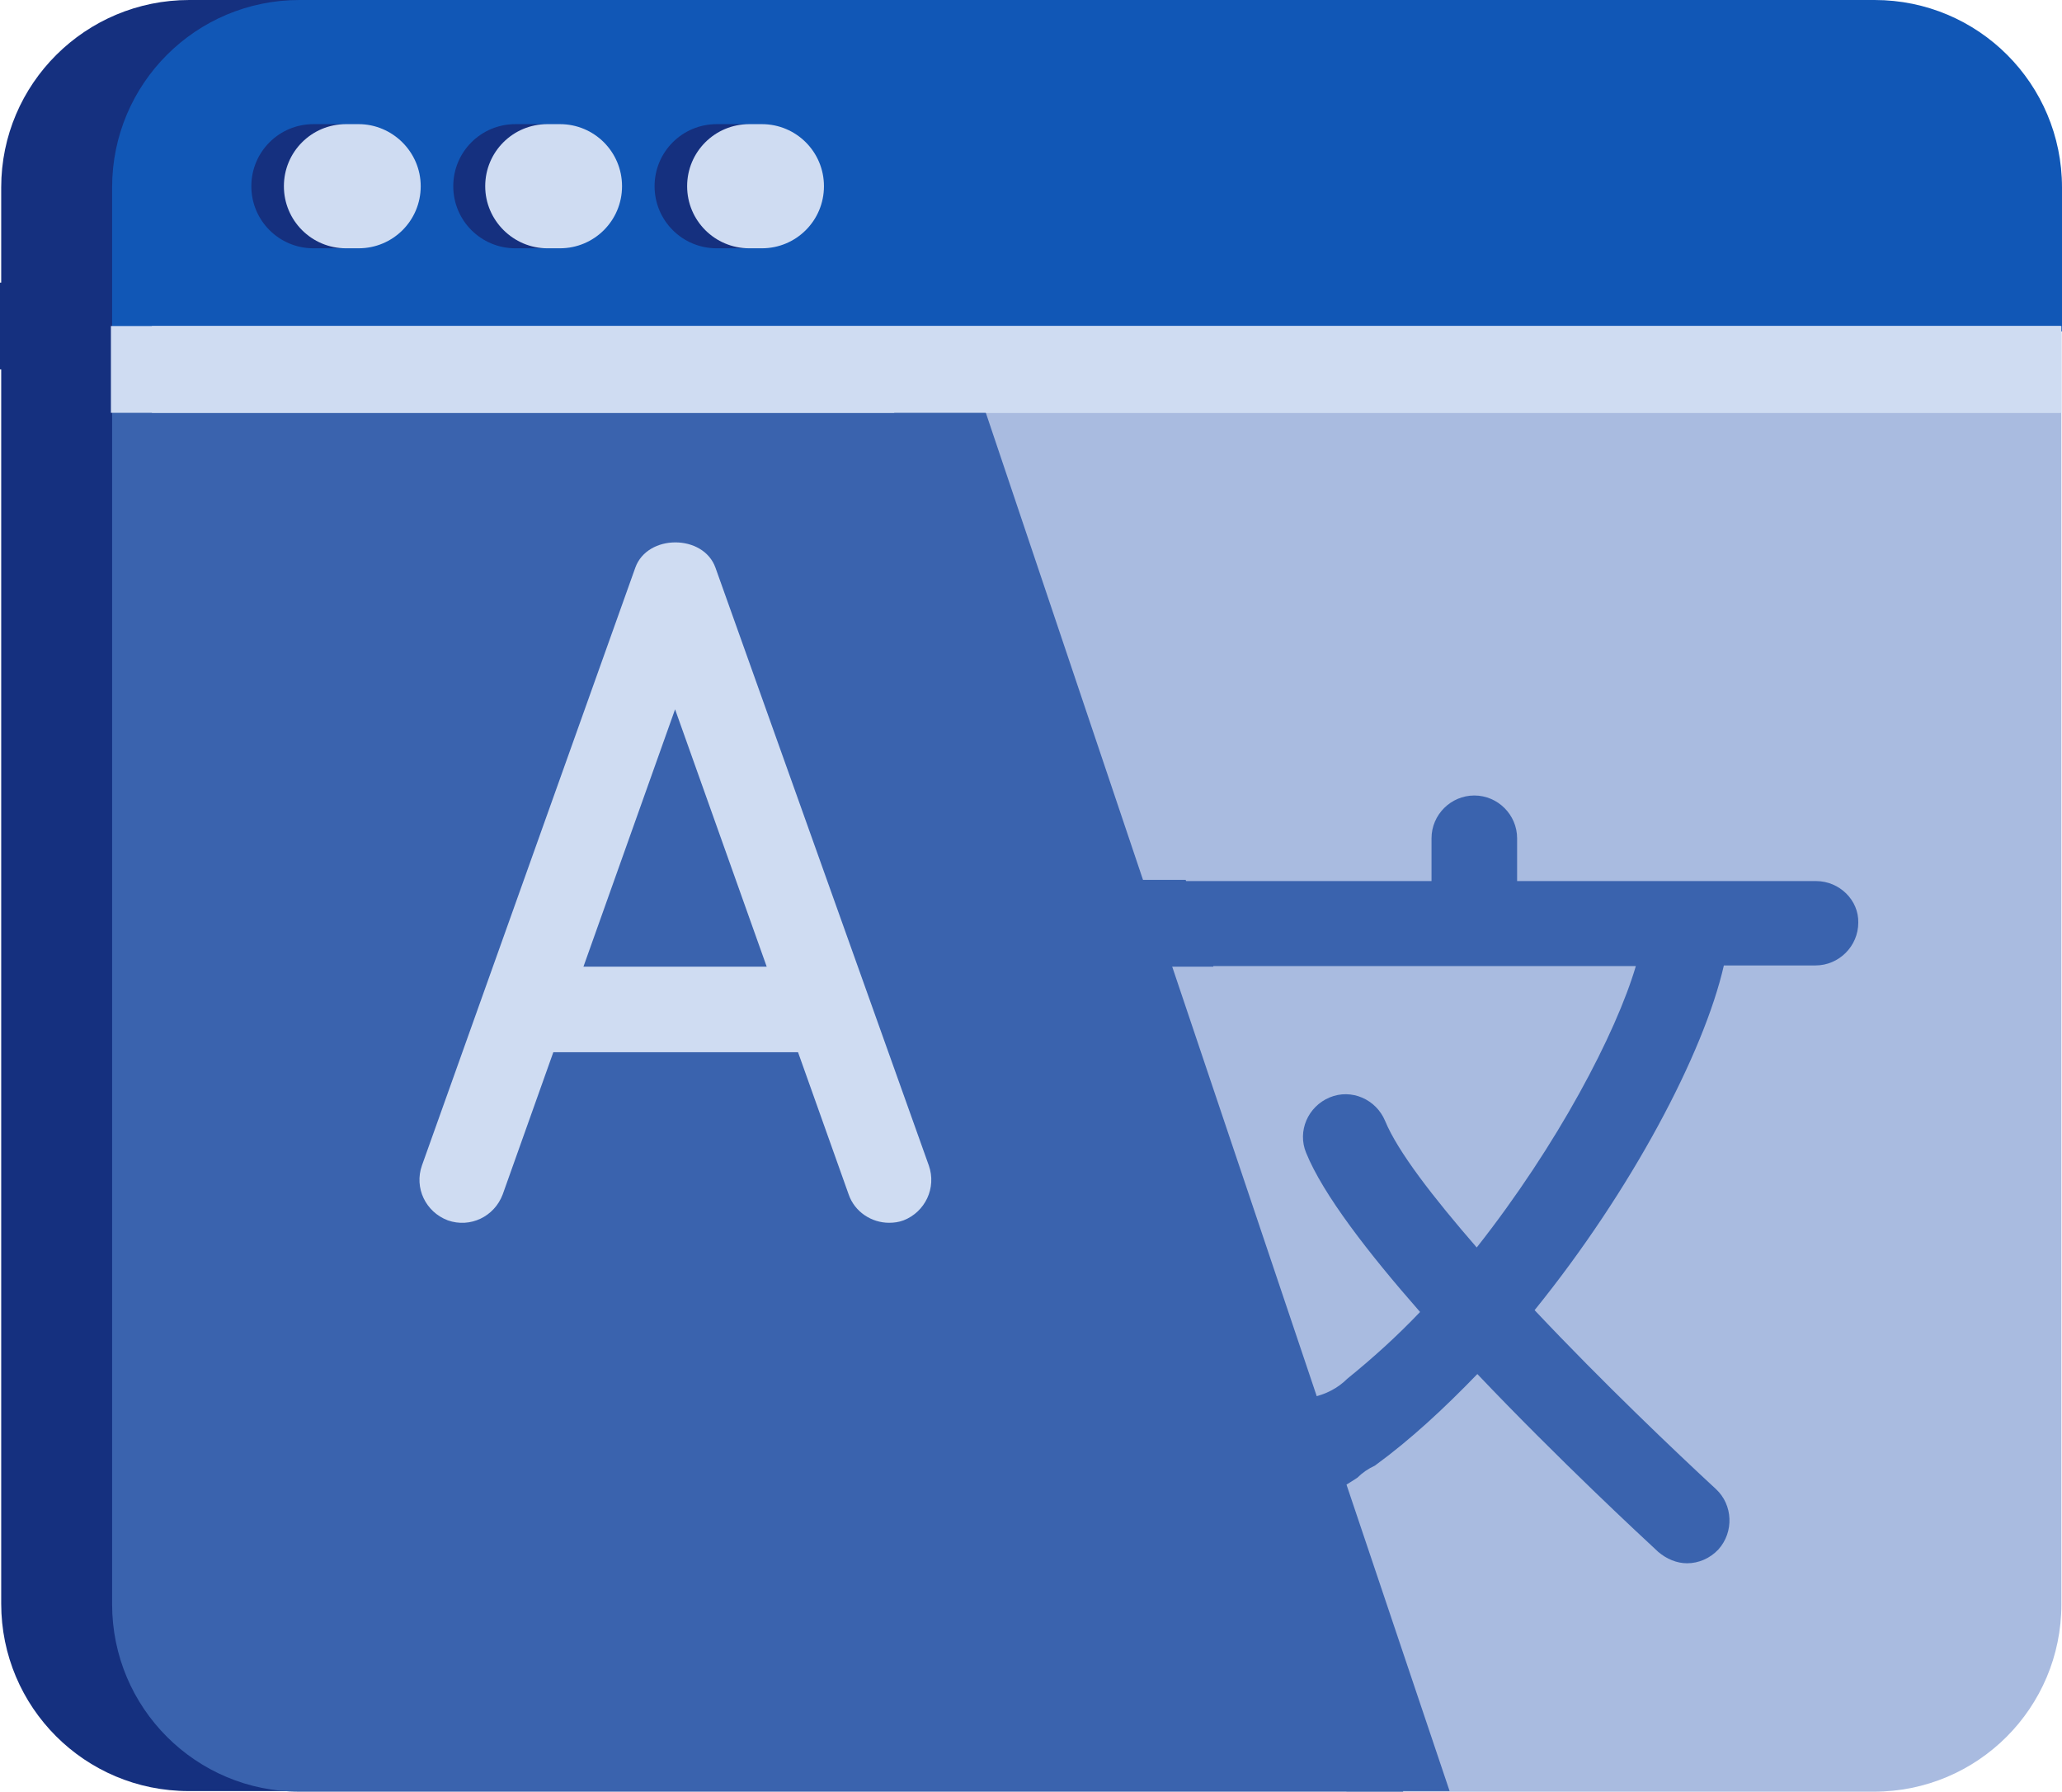 <?xml version="1.0" encoding="utf-8"?>
<!-- Generator: Adobe Illustrator 23.0.2, SVG Export Plug-In . SVG Version: 6.00 Build 0)  -->
<svg version="1.1" id="Isolation_Mode" xmlns="http://www.w3.org/2000/svg" xmlns:xlink="http://www.w3.org/1999/xlink" x="0px"
	 y="0px" viewBox="0 0 34.21 29.73" style="enable-background:new 0 0 34.21 29.73;" xml:space="preserve">
<style type="text/css">
	.st0{fill:#15307F;}
	.st1{fill:#1157B6;}
	.st2{fill:#A9BBE0;}
	.st3{fill:#3A63AE;}
	.st4{fill:#CFDCF2;}
</style>
<g>
	<path class="st0" d="M29.26,0H3.14C1.42,0,0.02,1.39,0.02,3.11v1.58H0v1.44h0.02v20.48c0,1.72,1.39,3.11,3.11,3.11h17.38h8.75
		c1.72,0,3.11-1.39,3.11-3.11V5.51V3.11C32.37,1.39,30.98,0,29.26,0z"/>
	<path class="st1" d="M31.1,0H4.97C3.25,0,1.86,1.39,1.86,3.11v2.39h32.35V3.11C34.21,1.39,32.82,0,31.1,0z"/>
	<g>
		<path class="st2" d="M14.27,5.51l8.07,24.22h8.75c1.72,0,3.11-1.39,3.11-3.11V5.51H14.27z"/>
		<path class="st3" d="M1.86,5.51v21.11c0,1.72,1.39,3.11,3.11,3.11h18.31L15.2,5.51H1.86z"/>
	</g>
	<rect x="1.84" y="5.41" class="st4" width="32.36" height="1.44"/>
	<polygon class="st3" points="24.05,29.72 16.08,6.03 14.56,6.03 22.53,29.72 	"/>
	<rect x="2.52" y="5.41" class="st4" width="31.67" height="1.44"/>
	<g>
		<path class="st3" d="M30.13,14.62h-4.96v-0.71c0-0.39-0.32-0.71-0.71-0.71c-0.39,0-0.71,0.32-0.71,0.71v0.71h-4.07l-0.01-0.02
			h-1.14c0.19,0.48,0.35,0.95,0.49,1.44h1.11l0-0.01h7.01c-0.33,1.12-1.3,2.97-2.64,4.67c-0.72-0.83-1.31-1.59-1.52-2.1
			c-0.15-0.36-0.56-0.54-0.92-0.39c-0.36,0.15-0.54,0.56-0.39,0.92c0.28,0.69,1.03,1.66,1.89,2.64c-0.38,0.4-0.79,0.77-1.21,1.11
			l0,0c-0.15,0.15-0.35,0.26-0.6,0.31c-0.02,0.01-0.04,0.01-0.06,0.02c0,0-0.01,0-0.01,0c-0.02,0.01-0.03,0.02-0.05,0.02
			c0.17,0.51,0.35,1.01,0.53,1.51c0.12-0.07,0.24-0.14,0.36-0.22c0.08-0.08,0.18-0.15,0.29-0.2l0,0c0.59-0.43,1.15-0.95,1.7-1.52
			c1.36,1.43,2.73,2.7,3,2.95c0.14,0.12,0.31,0.19,0.48,0.19c0.19,0,0.38-0.08,0.52-0.23c0.26-0.29,0.24-0.74-0.04-1
			c-0.66-0.61-1.88-1.77-3.01-2.97c1.61-1.99,2.81-4.27,3.14-5.72h1.52c0.39,0,0.71-0.32,0.71-0.71
			C30.84,14.94,30.52,14.62,30.13,14.62z"/>
		<path class="st4" d="M15.41,19.34l-3.54-9.92c-0.2-0.56-1.13-0.56-1.33,0L7,19.34c-0.13,0.37,0.06,0.77,0.43,0.91
			c0.37,0.13,0.77-0.06,0.91-0.43l0.84-2.36h4.06l0.84,2.36c0.1,0.29,0.38,0.47,0.67,0.47c0.08,0,0.16-0.01,0.24-0.04
			C15.35,20.11,15.54,19.71,15.41,19.34z M9.68,16.04l1.52-4.27l1.52,4.27H9.68z"/>
	</g>
	<g>
		<path class="st0" d="M5.2,4.12h0.41c0.57,0,1.03-0.46,1.03-1.03S6.17,2.06,5.61,2.06H5.2c-0.57,0-1.03,0.46-1.03,1.03
			S4.63,4.12,5.2,4.12z"/>
		<path class="st4" d="M5.74,4.12h0.21c0.57,0,1.03-0.46,1.03-1.03S6.51,2.06,5.95,2.06H5.74c-0.57,0-1.03,0.46-1.03,1.03
			S5.17,4.12,5.74,4.12z"/>
	</g>
	<g>
		<path class="st0" d="M8.55,4.12h0.41c0.57,0,1.03-0.46,1.03-1.03S9.52,2.06,8.95,2.06H8.55c-0.57,0-1.03,0.46-1.03,1.03
			S7.98,4.12,8.55,4.12z"/>
		<path class="st4" d="M9.08,4.12h0.21c0.57,0,1.03-0.46,1.03-1.03S9.86,2.06,9.29,2.06H9.08c-0.57,0-1.03,0.46-1.03,1.03
			S8.52,4.12,9.08,4.12z"/>
	</g>
	<g>
		<path class="st0" d="M11.89,4.12h0.41c0.57,0,1.03-0.46,1.03-1.03s-0.46-1.03-1.03-1.03h-0.41c-0.57,0-1.03,0.46-1.03,1.03
			S11.32,4.12,11.89,4.12z"/>
		<path class="st4" d="M12.43,4.12h0.21c0.57,0,1.03-0.46,1.03-1.03s-0.46-1.03-1.03-1.03h-0.21c-0.57,0-1.03,0.46-1.03,1.03
			S11.86,4.12,12.43,4.12z"/>
	</g>
</g>
</svg>
